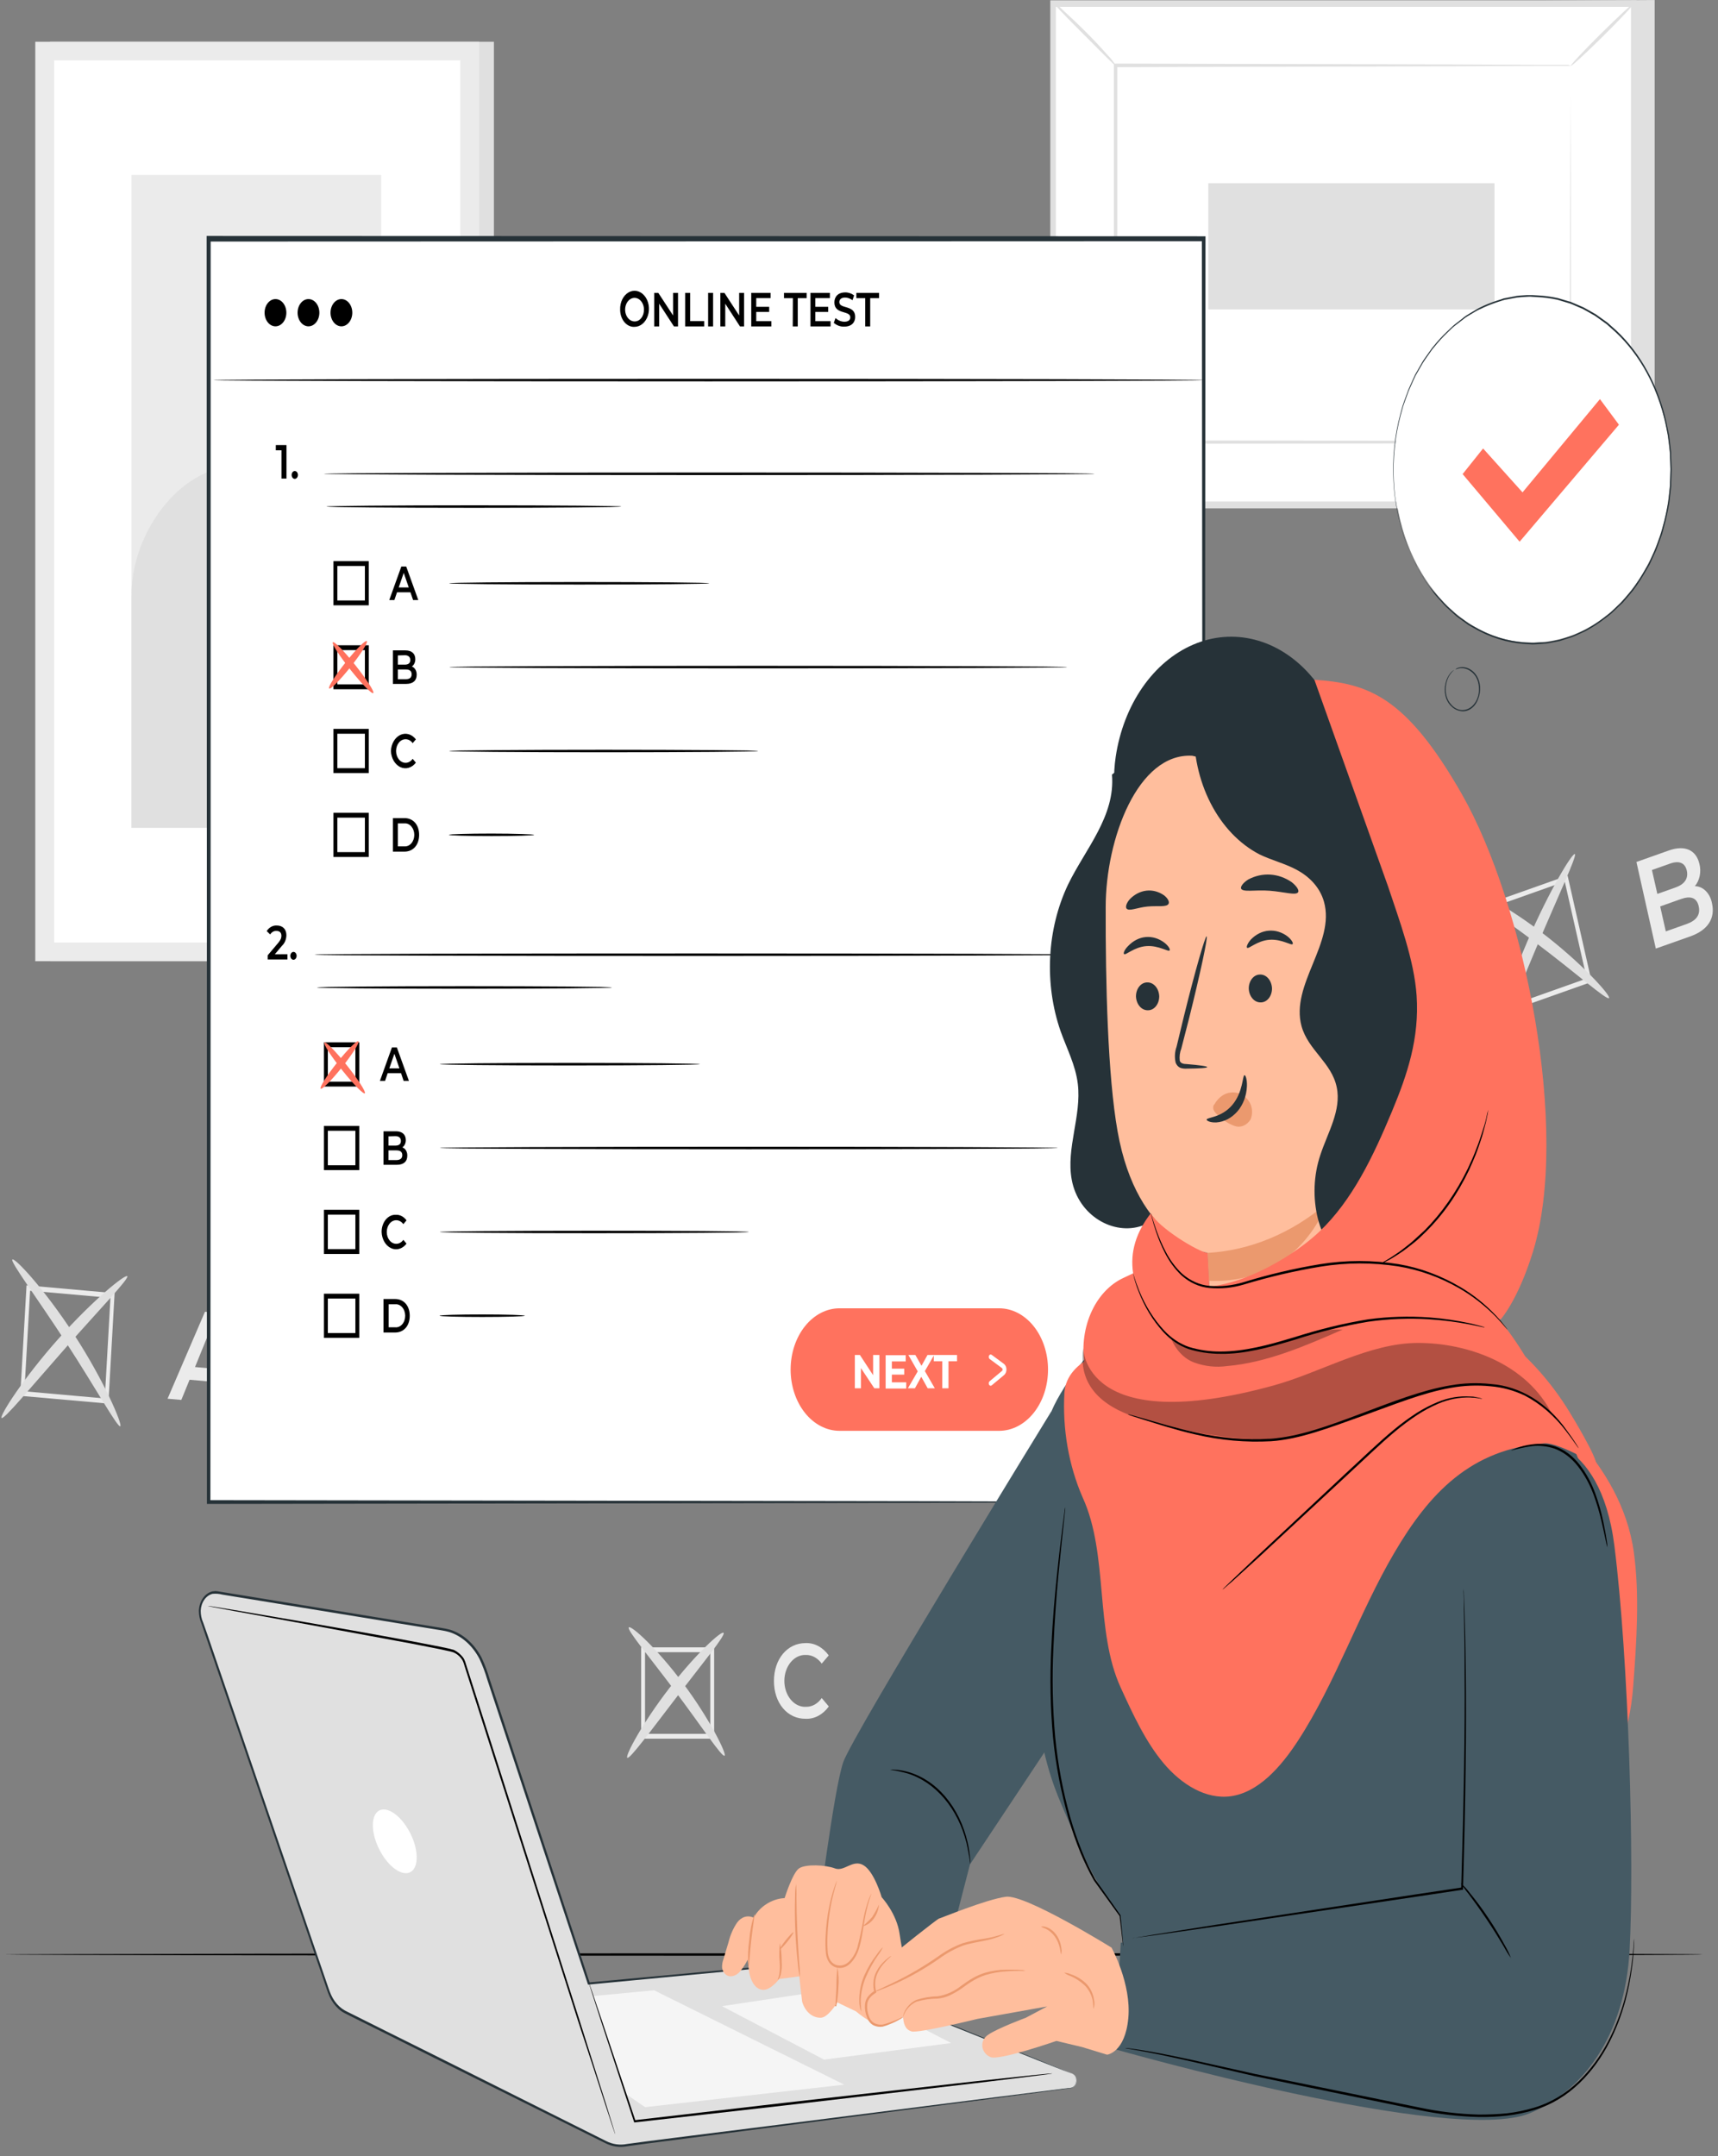 <svg width="110" height="138" viewBox="0 0 110 138" fill="none" xmlns="http://www.w3.org/2000/svg">
<rect x="0" y="0" width="110" height="138" fill="#808080" stroke="none"/>
<path d="M31.624 2.672H3.205V61.517H31.624V2.672Z" fill="#E0E0E0"/>
<path d="M30.678 2.672H2.259V61.517H30.678V2.672Z" fill="#EBEBEB"/>
<path d="M29.466 3.863H3.468V60.322H29.466V3.863Z" fill="white"/>
<path d="M24.407 11.199H8.42V52.985H24.407V11.199Z" fill="#EBEBEB"/>
<path d="M8.42 38.192C8.383 34.287 11.189 30.476 14.278 29.93C15.752 29.672 17.317 30.039 18.694 29.331C21.15 28.071 21.934 23.987 24.4 22.773L24.514 52.977H8.42V38.192Z" fill="#E0E0E0"/>
<path d="M105.944 0V32.382H68.765L67.425 0.227L105.944 0Z" fill="#E0E0E0"/>
<path d="M67.425 0.225V32.312H104.604V0.225H67.425Z" fill="white"/>
<path d="M104.78 32.535H67.248V0.02H104.78V32.535ZM67.603 32.094H104.428V0.439H67.603V32.094Z" fill="#E0E0E0"/>
<path d="M100.576 4.215H71.45V28.329H100.576V4.215Z" fill="white"/>
<path d="M100.578 4.216H100.434H100.02H98.422L92.418 4.244L71.452 4.297L71.536 4.191C71.536 11.559 71.536 19.709 71.536 28.302L71.444 28.188L100.571 28.209L100.499 28.302C100.514 20.963 100.526 14.957 100.536 10.755C100.536 8.664 100.551 7.031 100.556 5.904C100.556 5.352 100.556 4.927 100.556 4.629C100.556 4.34 100.556 4.188 100.556 4.188C100.556 4.188 100.556 4.328 100.556 4.61C100.556 4.893 100.556 5.321 100.556 5.852C100.556 6.969 100.556 8.598 100.573 10.684C100.573 14.886 100.595 20.925 100.613 28.287V28.377H100.538L71.412 28.402H71.32V28.287C71.32 19.706 71.32 11.544 71.32 4.176V4.07H71.402L92.426 4.123L98.407 4.151H99.99H100.394C100.457 4.167 100.518 4.189 100.578 4.216Z" fill="#E0E0E0"/>
<path d="M67.426 0.137C67.656 0.275 67.871 0.449 68.066 0.655C68.446 0.999 68.964 1.487 69.525 2.045C70.085 2.604 70.574 3.135 70.921 3.532C71.121 3.73 71.3 3.959 71.453 4.215C71.42 4.264 70.525 3.34 69.408 2.225C68.292 1.111 67.394 0.189 67.426 0.137Z" fill="#E0E0E0"/>
<path d="M104.603 0.225C104.635 0.274 103.759 1.209 102.648 2.31C101.536 3.412 100.609 4.262 100.576 4.213C100.544 4.163 101.42 3.229 102.534 2.127C103.648 1.025 104.571 0.175 104.603 0.225Z" fill="#E0E0E0"/>
<path d="M104.572 32.319L100.426 28.113L104.572 32.319Z" fill="white"/>
<path d="M100.427 28.115C100.459 28.069 101.419 28.968 102.558 30.129C103.697 31.29 104.605 32.271 104.573 32.32C104.54 32.37 103.58 31.467 102.444 30.306C101.308 29.145 100.397 28.165 100.427 28.115Z" fill="#E0E0E0"/>
<path d="M67.426 32.315C67.396 32.265 68.262 31.343 69.363 30.254C70.465 29.165 71.38 28.323 71.413 28.373C71.445 28.423 70.577 29.345 69.478 30.434C68.379 31.523 67.458 32.364 67.426 32.315Z" fill="#E0E0E0"/>
<path d="M77.364 11.726V19.801H95.691V11.726L77.364 11.726Z" fill="#E0E0E0"/>
<path d="M49.554 107.582C49.554 106.176 50.415 105.158 51.573 105.158C51.852 105.145 52.13 105.209 52.387 105.345C52.645 105.482 52.875 105.687 53.062 105.946L52.613 106.471C52.486 106.294 52.331 106.153 52.157 106.057C51.983 105.962 51.795 105.914 51.605 105.918C51.426 105.909 51.248 105.944 51.08 106.023C50.913 106.102 50.759 106.223 50.63 106.378C50.501 106.533 50.398 106.719 50.327 106.925C50.257 107.131 50.221 107.353 50.221 107.577C50.221 107.801 50.257 108.023 50.327 108.229C50.398 108.435 50.501 108.621 50.63 108.776C50.759 108.931 50.913 109.052 51.08 109.131C51.248 109.21 51.426 109.246 51.605 109.236C51.796 109.24 51.985 109.192 52.159 109.095C52.333 108.998 52.488 108.854 52.613 108.674L53.067 109.214C52.88 109.473 52.649 109.678 52.392 109.814C52.135 109.951 51.857 110.015 51.578 110.002C50.407 110.009 49.554 108.991 49.554 107.582Z" fill="#EBEBEB"/>
<path d="M45.726 111.277H41.052V105.43H45.726V111.277ZM41.3 110.966H45.478V105.74H41.3V110.966Z" fill="#EBEBEB"/>
<path d="M40.161 112.494C40.022 112.363 41.138 110.265 42.857 108.04C44.577 105.815 46.209 104.338 46.331 104.505C46.452 104.673 45.023 106.404 43.334 108.602C41.644 110.799 40.304 112.636 40.161 112.494Z" fill="#E0E0E0"/>
<path d="M46.395 112.364C46.244 112.501 44.969 110.561 43.284 108.311C41.6 106.061 40.141 104.335 40.258 104.155C40.374 103.975 42.041 105.459 43.756 107.759C45.47 110.058 46.537 112.252 46.395 112.364Z" fill="#E0E0E0"/>
<path d="M14.433 88.509L12.138 88.304L11.61 89.595L10.729 89.518L13.123 83.953L13.962 84.028L15.698 89.958L14.805 89.881L14.433 88.509ZM14.2 87.646L13.478 85.055L12.486 87.491L14.2 87.646Z" fill="#EBEBEB"/>
<path d="M6.938 89.831L1.297 89.332L1.699 82.262L7.338 82.764L6.938 89.831ZM1.562 89.043L6.708 89.502L7.072 83.062L1.927 82.606L1.562 89.043Z" fill="#EBEBEB"/>
<path d="M0.099 90.746C-0.03 90.606 1.495 88.201 3.741 85.681C5.986 83.161 8.055 81.507 8.154 81.68C8.254 81.854 6.385 83.785 4.185 86.28C1.984 88.775 0.235 90.901 0.099 90.746Z" fill="#E0E0E0"/>
<path d="M7.703 91.278C7.544 91.403 6.15 88.873 4.247 85.947C2.344 83.02 0.665 80.782 0.789 80.612C0.913 80.441 2.818 82.455 4.758 85.438C6.698 88.42 7.849 91.17 7.703 91.278Z" fill="#E0E0E0"/>
<path d="M109.615 57.81C109.831 58.76 109.367 59.526 108.221 59.93L106.018 60.709L104.777 55.166L106.854 54.43C107.916 54.055 108.613 54.43 108.811 55.293C108.875 55.541 108.881 55.805 108.829 56.057C108.777 56.308 108.67 56.536 108.519 56.715C108.773 56.716 109.02 56.825 109.219 57.024C109.418 57.223 109.558 57.5 109.615 57.81ZM105.77 55.681L106.117 57.211L107.281 56.798C107.851 56.597 108.117 56.227 108.003 55.721C107.888 55.216 107.506 55.067 106.936 55.268L105.77 55.681ZM108.764 57.999C108.638 57.447 108.246 57.32 107.625 57.54L106.298 58.012L106.658 59.61L107.988 59.138C108.608 58.918 108.888 58.555 108.764 57.999Z" fill="#EBEBEB"/>
<path d="M96.469 64.768L94.929 57.962L100.369 56.035L101.91 62.841L96.469 64.768ZM95.229 58.177L96.633 64.384L101.595 62.624L100.188 56.417L95.229 58.177Z" fill="#EBEBEB"/>
<path d="M95.727 66.612C95.566 66.532 96.347 63.624 97.774 60.297C99.201 56.97 100.699 54.537 100.838 54.661C100.977 54.785 99.746 57.389 98.357 60.678C96.968 63.968 95.896 66.699 95.727 66.612Z" fill="#E0E0E0"/>
<path d="M103.025 63.875C102.908 64.058 100.911 62.274 98.326 60.331C95.741 58.388 93.552 56.995 93.627 56.781C93.701 56.566 96.038 57.653 98.658 59.639C101.278 61.625 103.134 63.711 103.025 63.875Z" fill="#E0E0E0"/>
<path d="M109.022 125.089C109.022 125.132 84.672 125.169 54.645 125.169C24.618 125.169 0.26 125.116 0.26 125.089C0.26 125.061 24.605 125.008 54.645 125.008C84.684 125.008 109.022 125.026 109.022 125.089Z" fill="black"/>
<path d="M77.053 15.297H13.34V96.149H77.053V15.297Z" fill="white"/>
<path d="M77.052 96.15C77.052 96.15 77.052 96.112 77.052 96.05C77.052 95.988 77.052 95.889 77.052 95.765C77.052 95.513 77.052 95.144 77.052 94.647C77.052 93.661 77.052 92.205 77.04 90.303C77.04 86.504 77.023 80.936 77.01 73.854C76.998 59.711 76.978 39.514 76.953 15.297L77.065 15.437L13.359 15.459L13.488 15.297C13.488 44.926 13.488 72.681 13.471 96.147L13.359 96.01L59.52 96.078L72.473 96.115L75.891 96.131H76.772H76.995H77.072H76.784H75.916L72.517 96.147L59.592 96.184L13.359 96.252H13.248V96.112C13.248 72.647 13.248 44.904 13.23 15.263V15.102H13.367L77.072 15.123H77.186V15.263C77.162 39.517 77.142 59.742 77.129 73.919C77.114 80.989 77.105 86.544 77.1 90.337C77.1 92.224 77.1 93.673 77.085 94.654C77.085 95.138 77.085 95.507 77.085 95.755V96.032C77.078 96.072 77.067 96.112 77.052 96.15Z" fill="#263238"/>
<path d="M18.342 28.484V30.629H18.022V28.82H17.66V28.484H18.342Z" fill="black"/>
<path d="M18.673 30.396C18.673 30.363 18.678 30.33 18.688 30.3C18.698 30.269 18.713 30.241 18.732 30.218C18.75 30.195 18.773 30.176 18.797 30.164C18.821 30.151 18.847 30.145 18.874 30.145C18.9 30.145 18.926 30.151 18.951 30.164C18.975 30.176 18.997 30.195 19.016 30.218C19.035 30.241 19.049 30.269 19.059 30.3C19.07 30.33 19.075 30.363 19.075 30.396C19.075 30.429 19.07 30.462 19.059 30.492C19.049 30.523 19.035 30.55 19.016 30.574C18.997 30.597 18.975 30.616 18.951 30.628C18.926 30.641 18.9 30.647 18.874 30.647C18.847 30.647 18.821 30.641 18.797 30.628C18.773 30.616 18.75 30.597 18.732 30.574C18.713 30.55 18.698 30.523 18.688 30.492C18.678 30.462 18.673 30.429 18.673 30.396Z" fill="black"/>
<path d="M39.706 19.817C39.698 19.586 39.745 19.358 39.841 19.162C39.937 18.965 40.078 18.809 40.246 18.713C40.413 18.618 40.6 18.587 40.782 18.625C40.964 18.664 41.132 18.77 41.265 18.929C41.398 19.088 41.491 19.293 41.53 19.518C41.569 19.744 41.553 19.979 41.485 20.193C41.416 20.407 41.298 20.59 41.146 20.72C40.993 20.849 40.813 20.918 40.629 20.918C40.51 20.926 40.391 20.903 40.279 20.851C40.167 20.799 40.064 20.719 39.978 20.616C39.892 20.513 39.823 20.389 39.776 20.251C39.729 20.114 39.706 19.966 39.706 19.817ZM41.232 19.817C41.232 19.668 41.197 19.522 41.13 19.398C41.064 19.274 40.97 19.177 40.86 19.12C40.749 19.063 40.628 19.048 40.511 19.077C40.394 19.106 40.287 19.178 40.203 19.283C40.118 19.389 40.061 19.523 40.038 19.669C40.014 19.816 40.026 19.967 40.072 20.105C40.118 20.243 40.195 20.361 40.294 20.444C40.393 20.527 40.51 20.571 40.629 20.571C40.709 20.573 40.788 20.556 40.862 20.519C40.936 20.482 41.003 20.426 41.059 20.355C41.115 20.285 41.159 20.201 41.189 20.108C41.218 20.015 41.232 19.916 41.229 19.817H41.232Z" fill="black"/>
<path d="M43.412 18.746V20.891H43.151L42.206 19.438V20.891H41.888V18.746H42.151L43.097 20.192V18.746H43.412Z" fill="black"/>
<path d="M43.872 18.746H44.189V20.552H45.087V20.891H43.872V18.746Z" fill="black"/>
<path d="M45.34 18.746H45.658V20.891H45.34V18.746Z" fill="black"/>
<path d="M47.642 18.746V20.891H47.379L46.437 19.438V20.891H46.122V18.746H46.385L47.327 20.192V18.746H47.642Z" fill="black"/>
<path d="M49.388 20.555V20.891H48.101V18.746H49.341V19.078H48.421V19.637H49.249V19.963H48.421V20.555H49.388Z" fill="black"/>
<path d="M50.766 19.081H50.198V18.746H51.647V19.081H51.078V20.891H50.758L50.766 19.081Z" fill="black"/>
<path d="M53.179 20.555V20.891H51.894V18.746H53.135V19.078H52.202V19.637H53.028V19.963H52.202V20.555H53.179Z" fill="black"/>
<path d="M53.386 20.664L53.498 20.354C53.661 20.506 53.86 20.588 54.063 20.59C54.331 20.59 54.443 20.469 54.443 20.31C54.443 19.848 53.423 20.152 53.423 19.354C53.423 19.007 53.644 18.715 54.116 18.715C54.316 18.71 54.514 18.776 54.686 18.904L54.584 19.215C54.442 19.107 54.28 19.048 54.113 19.044C53.848 19.044 53.741 19.174 53.741 19.336C53.741 19.792 54.756 19.494 54.756 20.282C54.756 20.627 54.532 20.903 54.063 20.903C53.823 20.917 53.586 20.833 53.386 20.664Z" fill="black"/>
<path d="M55.399 19.081H54.831V18.746H56.285V19.081H55.717V20.891H55.399V19.081Z" fill="black"/>
<path d="M26.279 37.906H25.421L25.252 38.402H24.924L25.696 36.258H26.009L26.782 38.402H26.45L26.279 37.906ZM26.172 37.595L25.85 36.664L25.53 37.595H26.172Z" fill="black"/>
<path d="M17.638 20.885C18.023 20.885 18.335 20.494 18.335 20.013C18.335 19.531 18.023 19.141 17.638 19.141C17.253 19.141 16.941 19.531 16.941 20.013C16.941 20.494 17.253 20.885 17.638 20.885Z" fill="black"/>
<path d="M19.751 20.885C20.136 20.885 20.448 20.494 20.448 20.013C20.448 19.531 20.136 19.141 19.751 19.141C19.366 19.141 19.054 19.531 19.054 20.013C19.054 20.494 19.366 20.885 19.751 20.885Z" fill="black"/>
<path d="M21.86 20.885C22.245 20.885 22.557 20.494 22.557 20.013C22.557 19.531 22.245 19.141 21.86 19.141C21.475 19.141 21.163 19.531 21.163 20.013C21.163 20.494 21.475 20.885 21.86 20.885Z" fill="black"/>
<path d="M77.053 24.327C77.053 24.37 62.862 24.407 45.359 24.407C27.856 24.407 13.662 24.37 13.662 24.327C13.662 24.283 27.851 24.246 45.359 24.246C62.867 24.246 77.053 24.283 77.053 24.327Z" fill="black"/>
<path d="M70.085 30.323C70.085 30.366 59.038 30.404 45.412 30.404C31.787 30.404 20.734 30.366 20.734 30.323C20.734 30.279 31.782 30.242 45.412 30.242C59.043 30.242 70.085 30.276 70.085 30.323Z" fill="black"/>
<path d="M39.777 32.42C39.777 32.464 35.56 32.501 30.35 32.501C25.14 32.501 20.907 32.464 20.907 32.42C20.907 32.377 25.125 32.34 30.35 32.34C35.575 32.34 39.777 32.374 39.777 32.42Z" fill="black"/>
<path d="M23.611 38.741H21.351V35.914H23.611V38.741ZM21.599 38.431H23.363V36.224H21.599V38.431Z" fill="black"/>
<path d="M26.679 43.189C26.679 43.555 26.449 43.77 26.007 43.77H25.156V41.625H25.957C26.369 41.625 26.59 41.842 26.59 42.184C26.593 42.28 26.573 42.376 26.534 42.459C26.495 42.543 26.438 42.611 26.369 42.655C26.462 42.688 26.542 42.758 26.599 42.855C26.655 42.952 26.683 43.069 26.679 43.189ZM25.474 41.948V42.537H25.925C26.143 42.537 26.27 42.441 26.27 42.246C26.27 42.05 26.143 41.935 25.925 41.935L25.474 41.948ZM26.357 43.158C26.357 42.944 26.228 42.848 25.987 42.848H25.474V43.468H25.987C26.228 43.468 26.357 43.363 26.357 43.158Z" fill="black"/>
<path d="M23.611 44.112H21.351V41.297H23.611V44.112ZM21.599 43.801H23.363V41.607H21.599V43.801Z" fill="black"/>
<path d="M25.03 48.065C25.039 47.838 25.101 47.62 25.208 47.436C25.316 47.253 25.463 47.113 25.633 47.034C25.803 46.955 25.988 46.94 26.165 46.99C26.342 47.041 26.503 47.156 26.628 47.32L26.422 47.562C26.365 47.481 26.294 47.417 26.215 47.374C26.135 47.331 26.05 47.309 25.963 47.311C25.803 47.311 25.65 47.39 25.537 47.532C25.424 47.673 25.36 47.865 25.36 48.065C25.36 48.265 25.424 48.457 25.537 48.598C25.65 48.739 25.803 48.819 25.963 48.819C26.05 48.821 26.136 48.798 26.215 48.755C26.294 48.711 26.365 48.646 26.422 48.564L26.628 48.81C26.503 48.974 26.342 49.088 26.165 49.139C25.988 49.19 25.803 49.175 25.633 49.096C25.463 49.016 25.316 48.876 25.208 48.693C25.101 48.51 25.039 48.291 25.03 48.065Z" fill="black"/>
<path d="M23.611 49.476H21.351V46.648H23.611V49.476ZM21.599 49.165H23.363V46.959H21.599V49.165Z" fill="black"/>
<path d="M25.156 52.359H25.9C26.456 52.359 26.836 52.788 26.836 53.43C26.836 54.072 26.456 54.504 25.9 54.504H25.156V52.359ZM25.9 54.166C25.98 54.172 26.061 54.158 26.137 54.124C26.212 54.09 26.282 54.037 26.34 53.968C26.399 53.9 26.446 53.816 26.478 53.724C26.51 53.632 26.526 53.532 26.526 53.432C26.526 53.331 26.51 53.231 26.478 53.139C26.446 53.047 26.399 52.964 26.34 52.895C26.282 52.826 26.212 52.773 26.137 52.739C26.061 52.705 25.98 52.691 25.9 52.698H25.474V54.166H25.9Z" fill="black"/>
<path d="M23.611 54.847H21.351V52.02H23.611V54.847ZM21.599 54.536H23.363V52.33H21.599V54.536Z" fill="black"/>
<path d="M45.412 37.331C45.412 37.374 41.69 37.411 37.086 37.411C32.481 37.411 28.757 37.374 28.757 37.331C28.757 37.287 32.478 37.25 37.086 37.25C41.693 37.25 45.412 37.284 45.412 37.331Z" fill="black"/>
<path d="M68.335 42.694C68.335 42.74 59.474 42.775 48.547 42.775C37.621 42.775 28.757 42.74 28.757 42.694C28.757 42.647 37.617 42.613 48.547 42.613C59.479 42.613 68.335 42.651 68.335 42.694Z" fill="black"/>
<path d="M34.203 53.428C34.203 53.472 32.985 53.509 31.474 53.509C29.963 53.509 28.745 53.472 28.745 53.428C28.745 53.385 29.963 53.348 31.474 53.348C32.985 53.348 34.203 53.397 34.203 53.428Z" fill="black"/>
<path d="M48.545 48.065C48.545 48.108 44.117 48.146 38.651 48.146C33.186 48.146 28.757 48.108 28.757 48.065C28.757 48.022 33.186 47.984 38.651 47.984C44.117 47.984 48.545 48.019 48.545 48.065Z" fill="black"/>
<path d="M18.404 61.072V61.407H17.139V61.14L17.822 60.334C17.988 60.135 18.017 60.008 18.017 59.89C18.017 59.691 17.908 59.579 17.697 59.579C17.622 59.575 17.546 59.592 17.476 59.631C17.407 59.67 17.346 59.729 17.298 59.803L17.075 59.589C17.153 59.47 17.253 59.376 17.366 59.314C17.479 59.252 17.602 59.224 17.725 59.232C18.097 59.232 18.337 59.468 18.337 59.852C18.335 59.985 18.308 60.115 18.259 60.232C18.21 60.349 18.14 60.451 18.055 60.529L17.596 61.075L18.404 61.072Z" fill="black"/>
<path d="M18.59 61.173C18.59 61.107 18.611 61.043 18.649 60.995C18.687 60.948 18.738 60.922 18.791 60.922C18.845 60.922 18.896 60.948 18.933 60.995C18.971 61.043 18.992 61.107 18.992 61.173C18.992 61.24 18.971 61.304 18.933 61.351C18.896 61.398 18.845 61.425 18.791 61.425C18.738 61.425 18.687 61.398 18.649 61.351C18.611 61.304 18.59 61.24 18.59 61.173Z" fill="black"/>
<path d="M25.678 68.683H24.822L24.654 69.18H24.324L25.095 67.035H25.41L26.184 69.18H25.845L25.678 68.683ZM25.574 68.373L25.252 67.442L24.929 68.373H25.574Z" fill="black"/>
<path d="M69.487 61.1C69.487 61.144 58.44 61.181 44.815 61.181C31.189 61.181 20.142 61.156 20.142 61.1C20.142 61.044 31.187 61.02 44.817 61.02C58.447 61.02 69.487 61.057 69.487 61.1Z" fill="black"/>
<path d="M39.18 63.198C39.18 63.241 34.962 63.279 29.737 63.279C24.512 63.279 20.295 63.241 20.295 63.198C20.295 63.154 24.512 63.117 29.737 63.117C34.962 63.117 39.18 63.151 39.18 63.198Z" fill="black"/>
<path d="M23.003 69.538H20.742V66.711H23.003V69.538ZM20.991 69.228H22.755V67.021H20.991V69.228Z" fill="black"/>
<path d="M26.078 73.966C26.078 74.333 25.848 74.547 25.409 74.547H24.555V72.402H25.349C25.761 72.402 25.982 72.62 25.982 72.961C25.984 73.058 25.964 73.153 25.925 73.236C25.886 73.32 25.829 73.388 25.761 73.433C25.855 73.463 25.938 73.532 25.995 73.629C26.053 73.726 26.083 73.845 26.078 73.966ZM24.875 72.725V73.318H25.324C25.545 73.318 25.669 73.219 25.669 73.023C25.669 72.828 25.545 72.713 25.324 72.713L24.875 72.725ZM25.758 73.936C25.758 73.721 25.629 73.625 25.389 73.625H24.875V74.246H25.389C25.629 74.237 25.758 74.14 25.758 73.926V73.936Z" fill="black"/>
<path d="M23.003 74.886H20.742V72.059H23.003V74.886ZM20.991 74.576H22.755V72.369H20.991V74.576Z" fill="black"/>
<path d="M24.434 78.849C24.433 78.7 24.456 78.552 24.502 78.415C24.548 78.278 24.616 78.153 24.702 78.05C24.788 77.947 24.89 77.867 25.002 77.815C25.114 77.763 25.233 77.74 25.352 77.748C25.479 77.741 25.605 77.77 25.722 77.831C25.839 77.893 25.944 77.986 26.029 78.104L25.825 78.347C25.767 78.266 25.697 78.203 25.617 78.159C25.538 78.116 25.453 78.094 25.366 78.095C25.207 78.095 25.053 78.175 24.94 78.316C24.827 78.457 24.764 78.649 24.764 78.849C24.764 79.049 24.827 79.241 24.94 79.382C25.053 79.524 25.207 79.603 25.366 79.603C25.453 79.605 25.539 79.583 25.618 79.539C25.697 79.495 25.768 79.43 25.825 79.349L26.029 79.594C25.904 79.759 25.743 79.874 25.566 79.925C25.389 79.976 25.204 79.961 25.035 79.881C24.864 79.802 24.717 79.662 24.61 79.478C24.503 79.295 24.442 79.076 24.434 78.849Z" fill="black"/>
<path d="M23.003 80.253H20.742V77.426H23.003V80.253ZM20.991 79.943H22.755V77.736H20.991V79.943Z" fill="black"/>
<path d="M24.555 83.137H25.299C25.855 83.137 26.235 83.565 26.235 84.21C26.235 84.856 25.855 85.281 25.299 85.281H24.555V83.137ZM25.299 84.946C25.381 84.956 25.464 84.943 25.541 84.911C25.619 84.878 25.691 84.825 25.752 84.756C25.812 84.687 25.861 84.603 25.894 84.509C25.927 84.415 25.944 84.313 25.944 84.21C25.944 84.108 25.927 84.006 25.894 83.912C25.861 83.818 25.812 83.734 25.752 83.665C25.691 83.596 25.619 83.543 25.541 83.51C25.464 83.478 25.381 83.466 25.299 83.475H24.885V84.946H25.299Z" fill="black"/>
<path d="M23.003 85.624H20.742V82.797H23.003V85.624ZM20.991 85.314H22.755V83.107H20.991V85.314Z" fill="black"/>
<path d="M44.813 68.108C44.813 68.151 41.092 68.189 36.485 68.189C31.878 68.189 28.156 68.151 28.156 68.108C28.156 68.065 31.878 68.027 36.485 68.027C41.092 68.027 44.813 68.065 44.813 68.108Z" fill="black"/>
<path d="M67.735 73.471C67.735 73.518 58.875 73.552 47.947 73.552C37.018 73.552 28.156 73.518 28.156 73.471C28.156 73.425 37.016 73.391 47.947 73.391C58.878 73.391 67.735 73.428 67.735 73.471Z" fill="black"/>
<path d="M33.603 84.206C33.603 84.252 32.382 84.286 30.874 84.286C29.365 84.286 28.145 84.252 28.145 84.206C28.145 84.159 29.365 84.125 30.874 84.125C32.382 84.125 33.603 84.162 33.603 84.206Z" fill="black"/>
<path d="M47.947 78.846C47.947 78.89 43.516 78.927 38.053 78.927C32.59 78.927 28.156 78.89 28.156 78.846C28.156 78.803 32.587 78.766 38.053 78.766C43.518 78.766 47.947 78.794 47.947 78.846Z" fill="black"/>
<path d="M63.969 91.573H53.755C53.344 91.573 52.936 91.472 52.556 91.274C52.175 91.077 51.83 90.788 51.539 90.424C51.248 90.059 51.017 89.627 50.86 89.151C50.702 88.675 50.621 88.165 50.622 87.65C50.622 86.611 50.952 85.614 51.54 84.879C52.127 84.143 52.924 83.731 53.755 83.731H63.969C64.8 83.731 65.597 84.143 66.185 84.879C66.773 85.614 67.103 86.611 67.103 87.65C67.103 88.165 67.022 88.675 66.865 89.151C66.708 89.627 66.477 90.059 66.186 90.424C65.895 90.788 65.549 91.077 65.169 91.274C64.789 91.472 64.381 91.573 63.969 91.573Z" fill="#FF725E"/>
<path d="M56.306 86.719V88.851H55.981L55.123 87.557V88.851H54.733V86.719H55.058L55.904 88.013V86.719H56.306Z" fill="white"/>
<path d="M58.024 88.469V88.867H56.705V86.734H57.992V87.132H57.104V87.594H57.895V87.976H57.104V88.469H58.024Z" fill="white"/>
<path d="M59.398 88.851L58.986 88.112L58.581 88.851H58.13L58.76 87.768L58.162 86.719H58.609L59.001 87.411L59.385 86.719H59.812L59.217 87.749L59.854 88.851H59.398Z" fill="white"/>
<path d="M60.333 87.122H59.787V86.719H61.276V87.122H60.73V88.851H60.333V87.122Z" fill="white"/>
<path d="M63.43 88.688C63.41 88.688 63.389 88.681 63.371 88.668C63.353 88.656 63.337 88.638 63.326 88.617C63.308 88.582 63.302 88.541 63.308 88.501C63.315 88.46 63.334 88.425 63.361 88.402L64.152 87.741C64.165 87.731 64.175 87.718 64.182 87.701C64.189 87.685 64.192 87.667 64.192 87.648C64.192 87.629 64.188 87.611 64.181 87.595C64.173 87.578 64.162 87.565 64.15 87.555L63.366 86.975C63.338 86.953 63.318 86.919 63.31 86.88C63.303 86.84 63.307 86.799 63.324 86.763C63.341 86.728 63.368 86.703 63.399 86.693C63.431 86.682 63.464 86.688 63.492 86.708L64.276 87.285C64.325 87.322 64.366 87.374 64.395 87.435C64.424 87.497 64.439 87.567 64.441 87.638C64.442 87.71 64.429 87.781 64.403 87.844C64.377 87.908 64.338 87.962 64.291 88.002L63.5 88.66C63.479 88.678 63.455 88.687 63.43 88.688Z" fill="white"/>
<path d="M21.072 44.059C20.997 43.966 21.476 43.212 22.144 42.374C22.811 41.536 23.414 40.94 23.491 41.033C23.568 41.126 23.086 41.883 22.419 42.718C21.752 43.553 21.149 44.155 21.072 44.059Z" fill="#FF725E"/>
<path d="M23.903 44.353C23.828 44.45 23.186 43.798 22.469 42.901C21.752 42.004 21.228 41.203 21.308 41.107C21.387 41.011 22.027 41.663 22.742 42.559C23.456 43.456 23.98 44.26 23.903 44.353Z" fill="#FF725E"/>
<path d="M20.53 69.672C20.454 69.576 20.935 68.822 21.602 67.987C22.27 67.152 22.872 66.553 22.95 66.646C23.026 66.739 22.545 67.493 21.875 68.332C21.205 69.169 20.605 69.765 20.53 69.672Z" fill="#FF725E"/>
<path d="M23.365 69.97C23.288 70.063 22.648 69.415 21.931 68.518C21.214 67.621 20.691 66.817 20.77 66.724C20.849 66.631 21.487 67.279 22.204 68.176C22.921 69.073 23.434 69.874 23.365 69.97Z" fill="#FF725E"/>
<path d="M68.646 132.708L51.227 125.712C51.181 125.694 51.132 125.687 51.083 125.691L37.686 126.932C35.332 119.794 32.382 110.871 31.04 106.796C30.816 106.128 30.456 105.546 29.995 105.107C29.534 104.669 28.989 104.39 28.415 104.298L13.906 101.927C13.734 101.901 13.559 101.932 13.399 102.017C13.239 102.102 13.1 102.238 12.995 102.411C12.89 102.585 12.824 102.789 12.802 103.005C12.78 103.221 12.805 103.44 12.872 103.64L21.042 127.472C21.15 127.788 21.309 128.073 21.51 128.308C21.711 128.543 21.948 128.723 22.208 128.838L38.803 137.121C39.182 137.31 39.593 137.378 39.998 137.319L41.06 137.174C44.737 136.692 62.893 134.38 68.572 133.636C68.662 133.63 68.747 133.584 68.812 133.506C68.877 133.428 68.918 133.324 68.927 133.212C68.936 133.099 68.913 132.987 68.861 132.894C68.81 132.802 68.733 132.736 68.646 132.708Z" fill="#E0E0E0"/>
<path d="M68.647 132.708C68.705 132.731 68.758 132.772 68.801 132.826C68.844 132.88 68.877 132.946 68.895 133.018C68.918 133.11 68.918 133.208 68.897 133.3C68.875 133.392 68.832 133.475 68.774 133.537C68.695 133.612 68.6 133.654 68.501 133.655L68.173 133.698L64.097 134.238L49.102 136.19L44.141 136.836L41.498 137.177L40.141 137.36C39.671 137.452 39.19 137.382 38.749 137.158L27.65 131.628L24.685 130.148L23.174 129.397L22.412 129.018C22.286 128.95 22.164 128.894 22.028 128.822C21.898 128.751 21.775 128.661 21.661 128.556C21.431 128.343 21.238 128.073 21.095 127.764C20.956 127.454 20.867 127.128 20.753 126.808L20.09 124.881C19.645 123.59 19.198 122.285 18.748 120.967C16.944 115.691 15.074 110.254 13.161 104.674L12.898 103.907C12.787 103.652 12.73 103.366 12.732 103.076C12.746 102.78 12.839 102.498 12.996 102.276C13.153 102.054 13.365 101.904 13.598 101.85C13.655 101.834 13.714 101.85 13.774 101.828L13.945 101.844L14.272 101.899L14.925 102.005L16.225 102.216L21.355 103.057L26.367 103.876L27.608 104.078C28.017 104.156 28.426 104.19 28.848 104.311C29.663 104.574 30.37 105.206 30.833 106.086C31.039 106.524 31.213 106.986 31.351 107.464C31.503 107.928 31.655 108.389 31.808 108.848L32.708 111.582L34.465 116.908C35.611 120.39 36.715 123.736 37.764 126.92L37.71 126.877L50.765 125.669L51.127 125.635C51.192 125.634 51.257 125.649 51.318 125.679L51.489 125.75L52.144 126.023L53.464 126.554L55.952 127.575L60.343 129.347L66.484 131.83L68.096 132.491C68.461 132.64 68.647 132.72 68.647 132.72C68.647 132.72 68.459 132.652 68.091 132.509L66.474 131.87L60.331 129.406L55.937 127.649L53.432 126.644L52.112 126.116L51.434 125.846C51.328 125.792 51.216 125.755 51.102 125.738L50.74 125.772L37.688 127.013H37.65L37.633 126.967C36.581 123.785 35.477 120.449 34.326 116.961L32.567 111.635C32.269 110.733 31.968 109.822 31.664 108.901C31.512 108.442 31.359 107.97 31.207 107.517C31.071 107.048 30.901 106.596 30.699 106.167C30.256 105.322 29.577 104.714 28.796 104.46C28.409 104.342 27.992 104.305 27.585 104.23L26.345 104.029L21.331 103.212L16.2 102.374L14.898 102.163L14.245 102.055C14.036 102.002 13.822 101.985 13.61 102.005C13.406 102.053 13.22 102.186 13.083 102.381C12.945 102.576 12.864 102.822 12.851 103.082C12.849 103.348 12.903 103.61 13.007 103.842L13.278 104.609L18.862 120.905C19.314 122.221 19.76 123.526 20.202 124.819C20.425 125.464 20.643 126.107 20.864 126.746C20.976 127.057 21.073 127.398 21.202 127.677C21.335 127.968 21.516 128.221 21.733 128.419C21.84 128.518 21.956 128.602 22.078 128.67C22.197 128.736 22.326 128.794 22.455 128.86L23.216 129.241L24.725 129.996L27.702 131.476L38.797 137.022C39.22 137.239 39.684 137.307 40.136 137.217L41.496 137.034L44.138 136.699L49.1 136.078L64.1 134.176L68.178 133.664L68.506 133.627C68.6 133.626 68.693 133.588 68.769 133.518C68.825 133.459 68.867 133.382 68.888 133.294C68.91 133.206 68.911 133.113 68.89 133.025C68.867 132.915 68.81 132.822 68.731 132.764C68.677 132.724 68.647 132.711 68.647 132.708Z" fill="#263238"/>
<path d="M46.228 128.395L52.76 131.815L60.9 130.754L54.055 127.219L46.228 128.395Z" fill="#F5F5F5"/>
<path d="M41.305 134.858L54.057 133.418L41.881 127.379L37.966 127.748L40.035 133.992L41.305 134.858Z" fill="#F5F5F5"/>
<path d="M67.386 132.698L67.299 132.717L67.038 132.757L66.046 132.884L62.359 133.334L50.203 134.752L40.646 135.833H40.606L40.592 135.786L38.475 129.328L37.895 127.521C37.83 127.314 37.781 127.156 37.746 127.046C37.728 126.992 37.712 126.936 37.699 126.879C37.699 126.879 37.721 126.932 37.761 127.037L37.925 127.506L38.532 129.297C39.053 130.848 39.798 133.067 40.691 135.736L40.636 135.693L50.19 134.585L62.359 133.213L66.038 132.822L67.031 132.723L67.291 132.701L67.386 132.698Z" fill="black"/>
<path d="M13.293 102.789H13.402L13.725 102.836L14.965 103.037L19.515 103.813C21.436 104.148 23.733 104.552 26.261 105.02L28.206 105.396L28.702 105.502C28.784 105.517 28.871 105.542 28.95 105.567C28.993 105.567 29.037 105.588 29.079 105.604C29.289 105.709 29.479 105.866 29.638 106.066C29.702 106.152 29.753 106.252 29.789 106.361L29.886 106.672C30.404 108.292 30.94 109.971 31.491 111.687C33.684 118.561 35.666 124.787 37.105 129.299C37.817 131.549 38.393 133.374 38.795 134.64C38.988 135.261 39.14 135.758 39.246 136.099C39.296 136.26 39.333 136.385 39.361 136.478C39.374 136.52 39.386 136.564 39.395 136.608C39.378 136.568 39.362 136.526 39.348 136.484L39.221 136.108L38.748 134.665C38.338 133.399 37.755 131.583 37.011 129.34L31.384 111.746C30.834 110.03 30.298 108.351 29.779 106.731L29.682 106.42C29.652 106.329 29.61 106.244 29.556 106.172C29.445 106.021 29.311 105.9 29.161 105.815C29.124 105.793 29.086 105.773 29.047 105.756L28.928 105.719C28.849 105.697 28.769 105.675 28.68 105.66L28.184 105.551L26.239 105.169L19.5 103.928L14.955 103.099L13.715 102.87L13.395 102.805L13.293 102.789Z" fill="black"/>
<path d="M26.12 117.057C26.74 118.096 26.864 119.291 26.401 119.726C25.937 120.16 25.053 119.673 24.433 118.633C23.813 117.594 23.689 116.402 24.153 115.964C24.617 115.527 25.5 116.02 26.12 117.057Z" fill="white"/>
<path d="M104.61 99.334C103.779 93.437 98.567 89.883 96.845 87.922L99.433 92.251C100.757 99.084 101.259 106.126 100.921 113.144C100.886 113.911 100.953 114.944 101.39 115.053C101.548 115.069 101.704 115.008 101.827 114.882C103.355 113.656 104.347 110.847 104.568 107.955C104.789 105.063 104.987 102.061 104.61 99.334Z" fill="#FF725E"/>
<path d="M100.795 92.728C100.547 92.135 100.649 90.245 99.307 92.219L99.22 91.48L90.926 83.504L72.441 84.705C70.667 84.845 68.002 88.687 67.337 90.291C66.792 96.259 66.682 101.557 66.682 101.557C66.682 101.557 66.047 108.192 66.682 111.33C67.317 114.468 68.069 115.6 69.052 118.04C69.771 119.706 70.667 121.243 71.716 122.608L72.58 130.988L91.891 133.16L100.731 132.539C100.731 132.539 99.939 116.013 99.939 115.721C99.939 115.585 101.043 112.394 102.229 109.009C104.244 103.214 103.108 98.32 100.795 92.728Z" fill="#455A64"/>
<path d="M52.299 122.786C52.396 122.786 53.361 114.627 53.993 112.774C54.589 111.027 67.338 90.289 67.338 90.289L70.34 102.393L69.053 108.867L62.106 119.322L60.144 126.901L52.299 122.786Z" fill="#455A64"/>
<path d="M103.366 98.929C102.451 91.67 97.931 91.986 97.931 91.986L93.438 101.766V121.988L71.762 124.334L71.36 131.143C71.36 131.143 92.956 137.319 97.946 135.249C101.248 133.881 104.036 130.426 104.341 124.781C104.647 119.136 104.284 106.191 103.366 98.929Z" fill="#455A64"/>
<path d="M62.128 119.31C62.065 118.848 61.982 118.39 61.88 117.938C61.608 116.854 61.117 115.876 60.455 115.098C59.792 114.32 58.981 113.769 58.099 113.497C57.732 113.394 57.361 113.315 56.987 113.261C57.09 113.246 57.193 113.246 57.295 113.261C57.573 113.276 57.85 113.321 58.121 113.398C59.026 113.649 59.861 114.201 60.535 114.997C61.21 115.792 61.7 116.801 61.954 117.917C62.032 118.251 62.085 118.594 62.113 118.941C62.13 119.063 62.135 119.187 62.128 119.31Z" fill="black"/>
<path d="M72.502 124.056C72.533 124.046 72.565 124.039 72.597 124.034L72.872 123.985L73.934 123.808L77.846 123.187L90.747 121.226L93.615 120.797L93.558 120.875C93.724 115.376 93.806 110.528 93.776 107.055C93.776 105.32 93.747 103.927 93.729 102.968C93.729 102.496 93.712 102.127 93.707 101.869V101.584C93.707 101.519 93.707 101.487 93.707 101.484C93.71 101.517 93.71 101.551 93.707 101.584C93.707 101.655 93.707 101.748 93.722 101.866C93.722 102.127 93.747 102.487 93.764 102.968C93.796 103.924 93.831 105.317 93.851 107.055C93.896 110.528 93.836 115.382 93.675 120.878V120.946H93.62L90.752 121.378L77.839 123.293L73.924 123.854L72.857 123.997L72.579 124.031L72.502 124.056Z" fill="black"/>
<path d="M104.634 124.055C104.637 124.096 104.637 124.138 104.634 124.179C104.634 124.266 104.634 124.387 104.619 124.539C104.597 125.002 104.554 125.463 104.493 125.92C104.395 126.645 104.253 127.36 104.068 128.058C103.815 128.98 103.475 129.862 103.056 130.684C102.546 131.685 101.903 132.569 101.153 133.297C100.292 134.133 99.297 134.727 98.236 135.038C97.664 135.21 97.084 135.331 96.499 135.401C95.89 135.469 95.279 135.498 94.668 135.488C93.387 135.456 92.109 135.306 90.845 135.041L83.524 133.536L80.331 132.872L77.55 132.229C75.855 131.832 74.481 131.531 73.528 131.351L72.429 131.149L72.144 131.1C72.111 131.096 72.078 131.088 72.047 131.075H72.144L72.431 131.112C72.68 131.146 73.057 131.199 73.535 131.283C74.491 131.444 75.868 131.73 77.567 132.111L80.343 132.732L83.539 133.381L90.86 134.877C92.12 135.145 93.393 135.297 94.671 135.333C95.291 135.333 95.896 135.311 96.489 135.252C97.067 135.185 97.641 135.067 98.206 134.898C99.254 134.595 100.237 134.013 101.089 133.191C101.831 132.477 102.47 131.609 102.979 130.625C103.399 129.813 103.741 128.942 103.999 128.03C104.188 127.339 104.337 126.632 104.443 125.914C104.525 125.321 104.574 124.855 104.592 124.539L104.622 124.179C104.623 124.137 104.628 124.096 104.634 124.055Z" fill="black"/>
<path d="M71.916 124.554C71.906 124.512 71.9 124.47 71.897 124.427C71.884 124.33 71.867 124.203 71.85 124.048C71.81 123.7 71.753 123.216 71.683 122.602V122.623L70.041 120.349C69.721 119.778 69.431 119.18 69.175 118.561C68.888 117.856 68.635 117.131 68.416 116.389C67.932 114.711 67.599 112.972 67.424 111.203C67.25 109.287 67.215 107.356 67.317 105.433C67.394 103.664 67.54 102.075 67.679 100.747C67.818 99.419 67.95 98.348 68.044 97.606L68.155 96.756C68.168 96.666 68.178 96.594 68.188 96.535C68.19 96.51 68.195 96.485 68.203 96.461C68.205 96.486 68.205 96.511 68.203 96.535C68.203 96.597 68.203 96.669 68.183 96.759C68.16 96.97 68.133 97.255 68.096 97.615C68.016 98.357 67.9 99.431 67.771 100.762C67.642 102.094 67.525 103.677 67.448 105.446C67.354 107.359 67.392 109.279 67.562 111.184C67.735 112.943 68.061 114.672 68.535 116.342C68.749 117.076 68.998 117.795 69.279 118.493C69.53 119.109 69.813 119.704 70.125 120.274L71.745 122.577L71.879 124.026C71.892 124.185 71.902 124.312 71.912 124.408C71.92 124.456 71.922 124.505 71.916 124.554Z" fill="black"/>
<path d="M96.74 125.311C96.576 125.084 96.426 124.842 96.291 124.587C96.02 124.131 95.641 123.511 95.197 122.849C94.752 122.188 94.333 121.608 94.023 121.198C93.845 120.986 93.679 120.758 93.527 120.516C93.729 120.691 93.915 120.893 94.083 121.118C94.509 121.633 94.912 122.177 95.291 122.747C95.672 123.314 96.029 123.905 96.36 124.519C96.508 124.766 96.635 125.031 96.74 125.311Z" fill="black"/>
<path d="M57.601 123.78C57.417 122.455 56.452 121.422 56.452 121.422C56.452 121.422 55.99 119.808 55.301 119.383C54.611 118.958 54.06 119.808 53.46 119.578C52.859 119.349 51.572 119.29 51.158 119.578C50.743 119.867 50.237 121.478 50.237 121.478C49.819 121.499 49.411 121.636 49.041 121.881C48.728 122.083 48.457 122.375 48.25 122.731C48.07 122.644 47.873 122.626 47.685 122.682C47.498 122.737 47.328 122.863 47.198 123.042C46.946 123.41 46.758 123.839 46.645 124.302L46.317 125.4C46.254 125.568 46.225 125.752 46.233 125.937C46.258 126.089 46.324 126.226 46.419 126.325C46.515 126.425 46.635 126.48 46.759 126.484C46.885 126.484 47.01 126.452 47.125 126.388C47.241 126.324 47.344 126.231 47.429 126.114C47.598 125.906 47.747 125.673 47.873 125.422L47.955 126.142C47.955 126.142 48.091 127.281 48.828 127.349C49.337 127.399 49.887 126.66 49.887 126.66L51.175 126.487L51.358 128.097C51.443 128.408 51.605 128.676 51.821 128.863C52.037 129.049 52.295 129.144 52.557 129.134C53.018 129.134 53.614 128.156 53.614 128.156L54.812 128.73C54.812 128.73 56.191 129.941 56.836 129.537C57.017 129.423 57.161 129.236 57.245 129.005C57.328 128.775 57.347 128.516 57.298 128.271C57.573 127.881 57.791 127.432 57.941 126.946C58.114 126.257 57.794 125.106 57.601 123.78Z" fill="#FFBE9D"/>
<path d="M47.927 125.867C47.874 125.298 47.89 124.721 47.974 124.157C48.017 123.587 48.129 123.028 48.306 122.5C48.341 122.5 48.205 123.254 48.101 124.182C47.996 125.11 47.974 125.867 47.927 125.867Z" fill="#EB996E"/>
<path d="M49.939 124.352C50.018 124.743 50.054 125.146 50.049 125.55C50.075 125.841 50.051 126.136 49.979 126.415C49.907 126.633 49.805 126.726 49.798 126.701C49.791 126.676 49.85 126.58 49.892 126.391C49.935 126.12 49.944 125.842 49.92 125.568C49.882 125.163 49.888 124.754 49.939 124.352Z" fill="#EB996E"/>
<path d="M50.797 123.667C50.821 123.698 50.653 123.977 50.417 124.263C50.181 124.548 49.973 124.778 49.946 124.747C49.918 124.716 50.089 124.437 50.325 124.151C50.561 123.866 50.772 123.636 50.797 123.667Z" fill="#EB996E"/>
<path d="M50.968 120.57C50.996 120.861 51.006 121.153 50.998 121.446C50.998 121.989 51.015 122.733 51.05 123.556C51.085 124.378 51.137 125.123 51.174 125.663C51.209 125.953 51.224 126.246 51.219 126.538C51.15 126.257 51.105 125.968 51.085 125.676C51.023 125.139 50.958 124.394 50.921 123.565C50.884 122.737 50.889 121.989 50.906 121.446C50.902 121.152 50.923 120.859 50.968 120.57Z" fill="#EB996E"/>
<path d="M55.795 121.189C55.795 121.189 55.741 121.344 55.654 121.623C55.533 122.019 55.437 122.426 55.366 122.84C55.322 123.107 55.274 123.395 55.222 123.703C55.173 124.039 55.1 124.369 55.004 124.69C54.897 125.051 54.717 125.372 54.48 125.621C54.352 125.76 54.198 125.86 54.032 125.911C53.867 125.963 53.694 125.964 53.528 125.915C53.355 125.867 53.199 125.752 53.081 125.586C52.972 125.422 52.903 125.224 52.88 125.012C52.845 124.635 52.839 124.255 52.863 123.876C52.891 123.241 52.969 122.612 53.096 121.996C53.181 121.581 53.291 121.174 53.424 120.779C53.471 120.639 53.508 120.534 53.538 120.469C53.55 120.431 53.567 120.395 53.587 120.363C53.556 120.514 53.517 120.663 53.471 120.807C53.357 121.206 53.261 121.614 53.185 122.027C53.073 122.638 53.005 123.262 52.982 123.889C52.962 124.255 52.97 124.623 53.004 124.988C53.025 125.17 53.085 125.342 53.178 125.484C53.279 125.623 53.411 125.72 53.558 125.763C53.705 125.806 53.858 125.804 54.005 125.758C54.151 125.712 54.287 125.624 54.401 125.5C54.622 125.267 54.793 124.968 54.897 124.631C55.053 124.033 55.182 123.425 55.282 122.809C55.36 122.392 55.469 121.986 55.609 121.595C55.648 121.489 55.692 121.385 55.741 121.285C55.771 121.22 55.79 121.186 55.795 121.189Z" fill="#EB996E"/>
<path d="M56.284 121.887C56.249 122.231 56.127 122.552 55.937 122.804C55.747 123.057 55.497 123.226 55.224 123.289C55.442 123.11 55.648 122.911 55.842 122.694C56.005 122.439 56.153 122.169 56.284 121.887Z" fill="#EB996E"/>
<path d="M53.618 125.898C53.699 126.329 53.72 126.775 53.68 127.214C53.667 127.606 53.623 127.994 53.548 128.375V128.397C53.539 128.403 53.529 128.406 53.518 128.406C53.508 128.407 53.498 128.404 53.488 128.399C53.478 128.393 53.47 128.385 53.463 128.375C53.457 128.365 53.452 128.354 53.449 128.341C53.449 128.31 53.449 128.297 53.449 128.297C53.449 128.297 53.449 128.313 53.467 128.325C53.484 128.338 53.501 128.35 53.509 128.325L53.494 128.35C53.494 128.139 53.531 127.698 53.553 127.189C53.551 126.758 53.572 126.326 53.618 125.898Z" fill="#EB996E"/>
<path d="M56.537 124.613C56.442 124.811 56.328 124.994 56.2 125.16C55.916 125.573 55.666 126.022 55.456 126.5C55.246 126.977 55.127 127.508 55.108 128.052C55.108 128.471 55.165 128.725 55.143 128.732C55.056 128.522 55.013 128.288 55.017 128.052C55.009 127.483 55.121 126.921 55.342 126.423C55.56 125.933 55.83 125.482 56.145 125.082C56.26 124.905 56.391 124.748 56.537 124.613Z" fill="#EB996E"/>
<path d="M56.028 127.475C55.95 127.126 55.963 126.755 56.065 126.416C56.166 126.077 56.351 125.787 56.593 125.588C57.459 124.819 60.052 122.795 60.106 122.795C60.161 122.795 63.15 121.554 64.408 121.392C65.666 121.231 71.171 124.651 71.171 124.651C71.171 124.651 72.449 126.954 72.243 129.163C72.037 131.373 70.886 131.5 70.886 131.5L69.288 131.013L67.641 130.619C67.641 130.619 63.996 131.888 63.423 131.656C62.85 131.423 62.652 130.644 63.272 130.222C63.892 129.8 65.676 129.139 65.676 129.139L67.048 128.412L62.582 129.21C62.582 129.21 58.806 130.141 58.365 130.011C57.923 129.88 57.856 129.468 57.819 129.08C57.819 129.08 56.298 130.011 55.846 129.502C55.395 128.993 55.197 127.885 56.028 127.475Z" fill="#FFBE9D"/>
<path d="M65.666 126.114C65.555 126.137 65.443 126.144 65.331 126.136C65.118 126.136 64.808 126.136 64.425 126.167C63.98 126.193 63.537 126.27 63.103 126.4C62.847 126.482 62.598 126.593 62.359 126.732C62.111 126.875 61.863 127.042 61.615 127.229C61.361 127.41 61.098 127.566 60.826 127.697C60.571 127.815 60.305 127.887 60.034 127.911C59.589 127.912 59.144 127.974 58.709 128.098C58.426 128.211 58.175 128.427 57.99 128.718C57.927 128.832 57.872 128.951 57.824 129.075C57.824 129.075 57.824 129.035 57.839 128.967C57.864 128.867 57.901 128.771 57.948 128.684C58.127 128.362 58.383 128.119 58.68 127.992C59.119 127.848 59.57 127.772 60.024 127.766C60.565 127.687 61.083 127.456 61.543 127.092C61.791 126.915 62.039 126.735 62.302 126.589C62.547 126.449 62.802 126.339 63.063 126.26C63.505 126.131 63.957 126.064 64.411 126.059C64.798 126.059 65.108 126.059 65.324 126.077C65.438 126.076 65.553 126.089 65.666 126.114Z" fill="#EB996E"/>
<path d="M64.318 123.762C64.292 123.783 64.265 123.801 64.236 123.814C64.184 123.846 64.102 123.886 63.988 123.932C63.683 124.05 63.372 124.139 63.057 124.199C62.663 124.286 62.187 124.351 61.681 124.51C61.135 124.716 60.611 125.002 60.12 125.363C59.205 126 58.249 126.542 57.262 126.983C56.885 127.151 56.575 127.275 56.359 127.356C56.249 127.405 56.136 127.442 56.022 127.464C56.124 127.395 56.232 127.339 56.344 127.297L57.23 126.875C58.202 126.406 59.147 125.853 60.058 125.22C60.559 124.854 61.093 124.566 61.651 124.364C62.111 124.234 62.576 124.136 63.045 124.072C63.357 124.023 63.667 123.951 63.973 123.858C64.086 123.818 64.201 123.786 64.318 123.762Z" fill="#EB996E"/>
<path d="M67.941 125.092C67.908 124.971 67.884 124.846 67.869 124.719C67.81 124.429 67.695 124.161 67.536 123.938C67.376 123.715 67.175 123.543 66.951 123.438C66.852 123.404 66.756 123.361 66.663 123.307C66.663 123.289 66.787 123.27 66.981 123.329C67.232 123.414 67.459 123.587 67.633 123.829C67.807 124.072 67.92 124.373 67.958 124.695C67.984 124.826 67.978 124.965 67.941 125.092Z" fill="#EB996E"/>
<path d="M70.006 128.575C70.002 128.401 69.989 128.227 69.969 128.054C69.885 127.65 69.694 127.294 69.428 127.042C69.155 126.794 68.853 126.598 68.533 126.462C68.393 126.416 68.26 126.346 68.136 126.254C68.281 126.256 68.424 126.29 68.56 126.353C68.902 126.463 69.225 126.654 69.51 126.915C69.8 127.188 69.996 127.589 70.058 128.035C70.094 128.217 70.076 128.409 70.006 128.575Z" fill="#EB996E"/>
<path d="M57.833 129.075C57.77 129.145 57.697 129.2 57.617 129.236C57.41 129.358 57.196 129.462 56.977 129.546C56.827 129.612 56.672 129.665 56.516 129.705C56.327 129.736 56.135 129.711 55.955 129.633C55.853 129.587 55.761 129.514 55.683 129.42C55.605 129.326 55.544 129.212 55.504 129.087C55.401 128.832 55.36 128.545 55.385 128.261C55.41 128.047 55.499 127.853 55.633 127.715C55.747 127.59 55.874 127.485 56.012 127.405L55.98 127.498C55.879 127.113 55.902 126.695 56.044 126.331C56.163 126.059 56.322 125.817 56.513 125.62C56.636 125.492 56.767 125.377 56.905 125.276C56.953 125.233 57.006 125.201 57.062 125.18C57.074 125.201 56.861 125.357 56.565 125.692C56.391 125.891 56.247 126.127 56.139 126.39C56.016 126.725 56.002 127.107 56.099 127.455L56.114 127.514L56.067 127.545C55.834 127.697 55.553 127.92 55.526 128.286C55.505 128.539 55.541 128.794 55.63 129.022C55.663 129.129 55.714 129.227 55.779 129.308C55.843 129.389 55.921 129.452 56.007 129.494C56.166 129.566 56.335 129.594 56.503 129.574C56.656 129.54 56.806 129.495 56.955 129.441C57.23 129.345 57.451 129.248 57.6 129.18C57.675 129.135 57.753 129.099 57.833 129.075Z" fill="#EB996E"/>
<path d="M77.058 66.294C76.52 59.572 75.381 52.88 75.617 46.121L71.198 49.572C71.419 52.247 69.496 54.321 68.382 56.617C67.716 58.02 67.325 59.601 67.242 61.23C67.158 62.859 67.385 64.489 67.904 65.987C68.301 67.104 68.864 68.159 69.01 69.37C69.258 71.412 68.249 73.488 68.621 75.502C69.047 77.82 71.315 79.093 73.143 78.441C74.972 77.789 76.282 75.648 76.82 73.379C77.359 71.111 77.247 68.662 77.058 66.294Z" fill="#263238"/>
<path d="M71.436 48.435C71.681 46.795 72.27 45.266 73.142 44.004C74.015 42.742 75.14 41.793 76.402 41.254C77.665 40.715 79.019 40.606 80.326 40.938C81.633 41.269 82.846 42.029 83.841 43.141C84.647 44.044 85.307 45.17 86.24 45.856C87.295 46.629 87.431 46.368 88.592 46.837C89.753 47.306 92.028 51.098 92.066 52.625L92.969 59.267C92.998 60.834 91.435 61.842 90.225 61.439C89.014 61.035 88.16 59.698 87.466 58.388C86.771 57.078 86.111 55.66 85.042 54.838C83.268 53.475 80.991 54.17 78.981 54.838C76.972 55.505 74.637 56.079 72.965 54.527C71.536 53.177 71.109 50.633 71.436 48.435Z" fill="#263238"/>
<path d="M70.795 58.054C70.795 53.685 72.852 48.17 76.34 48.368L87.33 50.975C87.842 51.004 88.326 51.272 88.688 51.726C89.049 52.18 89.26 52.787 89.28 53.427L89.695 86.169H89.769C89.769 86.169 85.951 98.18 78.657 95.927C77.211 95.48 78.28 90.977 77.898 89.003L77.826 89.021C77.811 88.782 77.799 88.562 77.784 88.335C77.57 86.858 77.481 85.357 77.518 83.857C77.367 81.222 77.315 80.133 77.315 80.167C77.315 80.201 72.824 79.577 71.554 72.393C70.924 68.836 70.782 62.911 70.795 58.054Z" fill="#FFBE9D"/>
<path d="M72.734 63.772C72.744 64.015 72.829 64.243 72.971 64.408C73.113 64.573 73.302 64.663 73.496 64.657C73.591 64.659 73.686 64.638 73.774 64.594C73.862 64.55 73.943 64.484 74.011 64.4C74.079 64.317 74.132 64.217 74.169 64.107C74.205 63.997 74.223 63.879 74.223 63.76C74.213 63.517 74.128 63.289 73.986 63.124C73.843 62.959 73.655 62.869 73.461 62.875C73.366 62.873 73.271 62.894 73.183 62.938C73.094 62.982 73.014 63.048 72.946 63.132C72.878 63.215 72.825 63.315 72.788 63.425C72.752 63.535 72.734 63.653 72.734 63.772Z" fill="#263238"/>
<path d="M71.967 61.057C72.064 61.172 72.603 60.607 73.404 60.551C74.205 60.495 74.816 60.949 74.892 60.821C74.935 60.762 74.828 60.551 74.562 60.337C74.201 60.062 73.781 59.934 73.359 59.971C72.947 60.008 72.555 60.207 72.238 60.539C71.99 60.781 71.918 61.008 71.967 61.057Z" fill="#263238"/>
<path d="M79.956 63.269C79.965 63.511 80.05 63.739 80.193 63.905C80.335 64.07 80.523 64.159 80.717 64.153C80.812 64.156 80.907 64.134 80.995 64.09C81.084 64.046 81.164 63.98 81.232 63.897C81.3 63.813 81.354 63.713 81.39 63.603C81.426 63.493 81.445 63.375 81.444 63.256C81.434 63.012 81.348 62.782 81.204 62.617C81.061 62.451 80.87 62.363 80.675 62.372C80.581 62.37 80.487 62.393 80.399 62.437C80.312 62.482 80.232 62.548 80.165 62.631C80.098 62.715 80.045 62.814 80.009 62.924C79.973 63.033 79.955 63.15 79.956 63.269Z" fill="#263238"/>
<path d="M79.845 60.654C79.942 60.765 80.48 60.204 81.281 60.145C82.082 60.086 82.693 60.545 82.77 60.415C82.809 60.356 82.708 60.145 82.44 59.931C82.078 59.657 81.658 59.529 81.237 59.564C80.82 59.596 80.423 59.79 80.1 60.12C79.87 60.374 79.795 60.601 79.845 60.654Z" fill="#263238"/>
<path d="M77.296 68.296C77.296 68.237 76.8 68.169 75.981 68.101C75.775 68.101 75.579 68.051 75.537 67.88C75.507 67.617 75.542 67.349 75.636 67.111C75.8 66.49 75.969 65.817 76.148 65.121C76.855 62.285 77.351 59.96 77.259 59.926C77.167 59.892 76.515 62.161 75.815 64.994L75.331 66.999C75.217 67.316 75.197 67.674 75.274 68.008C75.308 68.096 75.357 68.174 75.419 68.235C75.481 68.296 75.552 68.338 75.629 68.358C75.744 68.388 75.862 68.4 75.979 68.392C76.793 68.386 77.296 68.352 77.296 68.296Z" fill="#263238"/>
<path d="M77.317 80.186C80.05 80.031 82.695 78.931 84.958 77.008C84.958 77.008 83.241 82.206 77.406 81.973L77.317 80.186Z" fill="#EB996E"/>
<path d="M77.752 70.683C77.893 70.432 78.082 70.229 78.303 70.095C78.523 69.961 78.768 69.9 79.013 69.917C79.19 69.922 79.365 69.973 79.526 70.066C79.687 70.159 79.832 70.292 79.95 70.457C80.066 70.616 80.139 70.815 80.161 71.027C80.182 71.24 80.151 71.456 80.072 71.645C79.952 71.835 79.79 71.975 79.606 72.049C79.422 72.123 79.225 72.126 79.04 72.058C78.653 71.919 78.293 71.685 77.981 71.369C77.884 71.297 77.8 71.202 77.732 71.09C77.7 71.037 77.681 70.973 77.678 70.907C77.675 70.841 77.688 70.775 77.715 70.718" fill="#EB996E"/>
<path d="M79.682 68.813C79.55 68.813 79.6 69.899 78.895 70.725C78.191 71.55 77.258 71.504 77.258 71.656C77.258 71.724 77.474 71.851 77.866 71.836C78.375 71.807 78.86 71.554 79.235 71.122C79.595 70.707 79.811 70.132 79.838 69.52C79.855 69.064 79.744 68.8 79.682 68.813Z" fill="#263238"/>
<path d="M79.46 56.858C79.552 57.125 80.346 56.936 81.291 57.007C82.236 57.078 83.013 57.339 83.124 57.085C83.174 56.964 83.03 56.718 82.713 56.464C82.288 56.171 81.816 56.004 81.332 55.974C80.848 55.944 80.365 56.052 79.919 56.29C79.584 56.504 79.433 56.731 79.46 56.858Z" fill="#263238"/>
<path d="M72.123 58.138C72.274 58.356 72.815 58.079 73.478 58.017C74.14 57.955 74.718 58.079 74.827 57.831C74.879 57.71 74.78 57.49 74.522 57.294C74.18 57.06 73.791 56.958 73.403 57.002C73.015 57.047 72.646 57.235 72.344 57.542C72.121 57.794 72.056 58.033 72.123 58.138Z" fill="#263238"/>
<path d="M76.442 46.501L76.893 45.676C80.267 45.895 83.601 46.686 86.805 48.028C88.085 48.565 89.385 49.226 90.303 50.465C91.568 52.165 91.878 54.623 92.126 56.926C93.074 65.687 93.947 74.722 92.151 83.275C91.566 82.244 90.499 81.844 89.496 81.68C88.494 81.515 87.45 81.521 86.519 81.015C86.014 80.726 85.563 80.308 85.195 79.787C84.826 79.266 84.549 78.655 84.381 77.993C84.049 76.656 84.105 75.215 84.537 73.924C85.006 72.487 85.897 71.066 85.587 69.579C85.261 68.005 83.756 67.208 83.334 65.672C82.607 63.015 85.517 60.352 84.77 57.705C84.492 56.727 83.763 56.057 82.999 55.654C82.235 55.25 81.411 55.055 80.639 54.679C79.357 54.014 78.267 52.874 77.517 51.413C76.766 49.951 76.391 48.237 76.442 46.501Z" fill="#263238"/>
<path d="M93.603 50.831C89.996 44.506 87.552 43.74 84.158 43.504L88.872 56.725C89.579 58.854 90.551 61.436 90.703 63.73C90.881 66.451 90.127 68.729 89.118 71.147C87.907 74.052 86.577 76.82 84.496 78.806C82.414 80.793 77.78 83.291 75.373 82.003L78.73 84.352L86.748 84.389L96.089 84.436C96.089 84.436 97.18 83.238 98.141 80.147C100.55 72.404 97.627 57.886 93.603 50.831Z" fill="#FF725E"/>
<path d="M100.255 92.027C100.255 92.027 98.246 86.869 95.623 84.032C93.001 81.196 91.391 81.224 87.65 81.621C83.908 82.018 78.674 82.757 77.433 82.363L77.317 80.19C76.701 80.113 74.178 78.576 73.687 77.648C72.749 78.85 72.34 80.131 72.553 81.494L71.94 81.782C71.036 82.196 70.286 83.012 69.832 84.073C69.378 85.135 69.252 86.369 69.479 87.539C69.713 88.657 70.276 89.342 71.407 89.588C75.897 90.559 87.903 86.5 91.517 86.484C95.132 86.469 100.255 92.027 100.255 92.027Z" fill="#FF725E"/>
<path d="M70.999 89.529C71.104 89.525 71.209 89.532 71.314 89.551C71.517 89.576 71.81 89.616 72.204 89.65C73.299 89.757 74.397 89.78 75.494 89.718C77.119 89.614 78.734 89.34 80.322 88.899C81.22 88.654 82.155 88.356 83.115 88.008L86.078 86.863C88.11 86.09 90.146 85.563 92.01 85.793C93.651 85.98 95.24 86.616 96.664 87.655C97.62 88.355 98.484 89.236 99.227 90.265C99.428 90.543 99.617 90.835 99.792 91.14C99.857 91.238 99.916 91.341 99.969 91.45C99.89 91.363 99.82 91.265 99.76 91.158C99.634 90.957 99.433 90.674 99.167 90.32C97.274 87.84 94.723 86.306 91.992 86.007C90.166 85.796 88.162 86.317 86.137 87.087C85.123 87.468 84.138 87.875 83.172 88.226C82.207 88.576 81.267 88.868 80.362 89.107C78.762 89.541 77.135 89.799 75.499 89.877C74.397 89.923 73.293 89.872 72.197 89.725C71.81 89.675 71.51 89.619 71.309 89.579C71.204 89.573 71.101 89.557 70.999 89.529Z" fill="#263238"/>
<path d="M100.471 90.334C95.941 82.966 87.255 80.151 80.433 83.838L73.238 85.747C71.34 86.157 68.296 86.929 68.152 89.13C68.021 91.46 68.426 93.789 69.321 95.84C70.993 99.483 70.085 104.365 71.757 108.008C72.546 109.731 73.352 111.478 74.503 112.847C75.654 114.215 77.218 115.174 78.795 114.96C80.552 114.724 81.991 113.12 83.107 111.407C85.511 107.717 87.012 103.235 89.263 99.399C91.513 95.563 94.167 92.739 98.896 92.376C99.754 92.308 102.203 93.738 102.203 93.738C102.273 93.304 100.687 90.678 100.471 90.334Z" fill="#FF725E"/>
<g opacity="0.3">
<path d="M90.787 85.949C87.658 85.949 84.584 87.83 81.553 88.668C69.356 92.026 69.356 86.272 69.356 86.272C68.974 88.975 71.004 90.217 73.14 90.837C77.219 92.017 81.575 92.65 84.517 91.474C86.889 90.543 89.365 89.85 91.759 88.991C94.153 88.131 97.602 88.46 99.415 90.589C97.793 87.253 93.915 85.94 90.787 85.949Z" fill="black"/>
</g>
<g opacity="0.3">
<path d="M74.934 85.539C75.08 85.938 75.293 86.294 75.558 86.582C75.824 86.869 76.135 87.082 76.472 87.205C77.148 87.449 77.855 87.525 78.554 87.429C81.104 87.212 83.555 86.147 85.969 85.092C84.039 85.008 82.171 85.849 80.278 86.333C78.385 86.817 76.252 86.848 74.713 85.402" fill="black"/>
</g>
<path d="M101.082 92.695C101.082 92.695 101.059 92.674 101.025 92.627L100.873 92.41C100.742 92.214 100.541 91.941 100.275 91.594C99.528 90.611 98.624 89.834 97.623 89.313C96.924 88.983 96.19 88.784 95.445 88.723C94.59 88.636 93.731 88.671 92.882 88.825C91.081 89.136 89.178 89.927 87.159 90.647C85.139 91.367 83.211 92.118 81.378 92.239C79.762 92.326 78.142 92.182 76.552 91.808C75.198 91.497 74.119 91.137 73.372 90.905L72.513 90.632L72.293 90.557L72.216 90.526C72.242 90.521 72.269 90.521 72.295 90.526L72.521 90.585L73.384 90.83C74.129 91.044 75.215 91.383 76.57 91.681C78.153 92.038 79.763 92.171 81.371 92.078C83.184 91.951 85.114 91.234 87.124 90.48C89.133 89.725 91.049 88.965 92.865 88.664C93.723 88.513 94.592 88.483 95.455 88.577C96.38 88.644 97.286 88.94 98.12 89.448C98.953 89.956 99.698 90.667 100.31 91.538C100.573 91.895 100.769 92.174 100.893 92.376L101.034 92.602L101.082 92.695Z" fill="black"/>
<path d="M96.526 85.102C96.508 85.087 96.49 85.069 96.474 85.049L96.33 84.885C96.209 84.736 96.018 84.528 95.77 84.264C95.055 83.542 94.272 82.933 93.438 82.452C92.199 81.742 90.883 81.269 89.533 81.049C87.877 80.792 86.203 80.797 84.548 81.065C82.893 81.338 81.25 81.722 79.626 82.213C78.909 82.424 78.17 82.497 77.436 82.43C76.789 82.37 76.169 82.088 75.642 81.617C75.219 81.215 74.857 80.721 74.575 80.158C74.362 79.739 74.177 79.297 74.022 78.839C73.895 78.464 73.811 78.163 73.756 77.958L73.699 77.725C73.691 77.699 73.686 77.672 73.684 77.644C73.684 77.644 73.697 77.669 73.712 77.719C73.727 77.769 73.754 77.856 73.781 77.949C73.843 78.147 73.935 78.442 74.069 78.815C74.231 79.264 74.421 79.697 74.637 80.109C74.92 80.656 75.278 81.135 75.696 81.524C76.213 81.976 76.819 82.243 77.448 82.297C78.171 82.355 78.897 82.278 79.601 82.067C81.227 81.566 82.874 81.178 84.534 80.906C86.199 80.638 87.885 80.638 89.55 80.906C90.91 81.137 92.235 81.626 93.477 82.356C94.314 82.846 95.096 83.472 95.802 84.218C95.993 84.421 96.176 84.636 96.35 84.863L96.484 85.037C96.514 85.081 96.529 85.099 96.526 85.102Z" fill="black"/>
<path d="M95.065 84.95H95.003L94.82 84.912L94.112 84.766C93.246 84.6 92.373 84.489 91.498 84.434C90.198 84.354 88.895 84.406 87.603 84.59C86.021 84.855 84.453 85.24 82.909 85.741C81.261 86.237 79.659 86.672 78.172 86.644C77.471 86.65 76.772 86.545 76.091 86.334C75.497 86.124 74.948 85.752 74.483 85.244C73.816 84.515 73.274 83.624 72.891 82.625C72.745 82.263 72.629 81.884 72.546 81.492C72.558 81.514 72.567 81.538 72.573 81.564L72.64 81.781C72.702 81.973 72.796 82.249 72.935 82.594C73.332 83.572 73.878 84.443 74.543 85.157C75.001 85.646 75.538 86.002 76.118 86.203C76.79 86.408 77.481 86.507 78.172 86.498C79.641 86.498 81.231 86.085 82.886 85.586C84.437 85.081 86.011 84.697 87.6 84.437C88.899 84.262 90.208 84.222 91.512 84.316C92.391 84.38 93.266 84.508 94.132 84.698C94.44 84.769 94.676 84.829 94.837 84.875L95.018 84.928C95.048 84.937 95.065 84.946 95.065 84.95Z" fill="black"/>
<path d="M95.292 71.023C95.27 71.2 95.238 71.374 95.198 71.545C95.159 71.749 95.111 71.95 95.054 72.147C94.989 72.38 94.927 72.647 94.828 72.929C94.729 73.211 94.632 73.528 94.501 73.86C94.369 74.192 94.223 74.524 94.061 74.881C93.337 76.407 92.394 77.752 91.28 78.85C91.02 79.099 90.784 79.338 90.536 79.53C90.288 79.723 90.065 79.906 89.849 80.058C89.633 80.21 89.434 80.334 89.261 80.443C89.112 80.54 88.959 80.626 88.802 80.7C88.672 80.775 88.539 80.837 88.402 80.886C88.523 80.793 88.65 80.712 88.782 80.644C88.906 80.573 89.057 80.483 89.228 80.362C89.4 80.241 89.598 80.126 89.804 79.958C90.01 79.791 90.243 79.629 90.476 79.418C90.71 79.207 90.955 78.981 91.221 78.736C92.313 77.633 93.245 76.301 93.975 74.8C94.136 74.45 94.295 74.121 94.419 73.798C94.543 73.475 94.667 73.177 94.758 72.892C94.85 72.606 94.93 72.352 95.007 72.125C95.084 71.899 95.128 71.697 95.168 71.535C95.198 71.361 95.239 71.189 95.292 71.023Z" fill="black"/>
<path d="M94.919 89.522C94.852 89.522 94.785 89.515 94.719 89.501L94.471 89.46C94.376 89.445 94.265 89.46 94.143 89.439C93.441 89.418 92.742 89.553 92.079 89.839C91.621 90.035 91.176 90.274 90.747 90.553C90.255 90.877 89.777 91.233 89.315 91.62C88.338 92.437 87.315 93.436 86.219 94.445L80.622 99.643L78.912 101.195L78.444 101.598C78.391 101.651 78.335 101.697 78.275 101.735C78.322 101.677 78.373 101.623 78.426 101.573L78.88 101.133L80.565 99.534L86.147 94.314C87.243 93.309 88.266 92.309 89.255 91.496C89.722 91.109 90.205 90.754 90.702 90.432C91.139 90.156 91.592 89.922 92.056 89.73C92.731 89.451 93.441 89.331 94.15 89.377C94.275 89.377 94.386 89.392 94.48 89.411L94.728 89.467C94.793 89.478 94.857 89.497 94.919 89.522Z" fill="black"/>
<path d="M102.922 99.039C102.874 98.898 102.838 98.751 102.813 98.601C102.754 98.319 102.669 97.906 102.55 97.403C102.416 96.813 102.246 96.238 102.042 95.681C101.793 95.003 101.453 94.383 101.037 93.85C100.623 93.314 100.105 92.921 99.534 92.711C99.063 92.553 98.575 92.499 98.09 92.552C97.641 92.615 97.195 92.711 96.755 92.838C96.781 92.816 96.811 92.799 96.842 92.788C96.901 92.76 96.988 92.723 97.09 92.683C97.414 92.562 97.746 92.481 98.082 92.441C98.58 92.368 99.085 92.411 99.571 92.568C100.165 92.778 100.704 93.181 101.134 93.735C101.561 94.282 101.907 94.92 102.156 95.618C102.359 96.185 102.525 96.772 102.652 97.372C102.759 97.881 102.831 98.303 102.875 98.589C102.901 98.737 102.917 98.887 102.922 99.039Z" fill="black"/>
<path d="M98.523 41.112C103.401 40.828 107.172 35.652 106.945 29.55C106.718 23.448 102.58 18.73 97.702 19.014C92.824 19.297 89.053 24.474 89.28 30.576C89.507 36.678 93.645 41.395 98.523 41.112Z" fill="white"/>
<path d="M93.192 42.844C93.274 42.815 93.357 42.791 93.44 42.772C93.679 42.735 93.921 42.793 94.133 42.937C94.278 43.031 94.405 43.165 94.505 43.328C94.615 43.517 94.68 43.742 94.691 43.976C94.714 44.246 94.671 44.517 94.567 44.755C94.463 44.992 94.303 45.184 94.11 45.305C93.916 45.426 93.697 45.469 93.483 45.43C93.269 45.39 93.07 45.27 92.912 45.084C92.77 44.932 92.665 44.733 92.609 44.51C92.564 44.308 92.554 44.096 92.582 43.889C92.618 43.592 92.728 43.315 92.895 43.098C93.014 42.946 93.1 42.893 93.096 42.884C93.073 42.892 93.053 42.905 93.034 42.921C93.008 42.937 92.984 42.956 92.962 42.977C92.93 43.006 92.901 43.037 92.872 43.07C92.719 43.253 92.608 43.484 92.551 43.739C92.493 43.994 92.491 44.263 92.545 44.52C92.6 44.761 92.71 44.977 92.862 45.14C93.028 45.324 93.232 45.447 93.45 45.494C93.686 45.556 93.931 45.517 94.146 45.383C94.361 45.249 94.534 45.028 94.636 44.755C94.737 44.508 94.782 44.231 94.765 43.955C94.752 43.704 94.68 43.463 94.559 43.263C94.454 43.09 94.317 42.95 94.16 42.856C93.937 42.712 93.683 42.663 93.436 42.716C93.397 42.723 93.36 42.735 93.324 42.751C93.296 42.76 93.268 42.772 93.242 42.788C93.212 42.822 93.19 42.844 93.192 42.844Z" fill="#263238"/>
<path d="M90.749 36.356L90.677 36.198L90.459 35.745C90.412 35.642 90.357 35.531 90.298 35.41C90.238 35.289 90.194 35.14 90.134 34.985C90.074 34.829 90.012 34.674 89.945 34.488C89.909 34.398 89.878 34.305 89.854 34.209C89.826 34.109 89.796 34.01 89.767 33.898C89.466 32.892 89.29 31.834 89.243 30.761C89.175 29.34 89.325 27.915 89.685 26.565L89.841 26C89.903 25.811 89.975 25.628 90.042 25.438C90.074 25.345 90.109 25.252 90.144 25.156C90.175 25.059 90.214 24.965 90.258 24.877L90.506 24.321C90.548 24.228 90.59 24.135 90.635 24.042L90.789 23.775L91.099 23.235C91.206 23.058 91.332 22.893 91.451 22.72L91.632 22.462C91.662 22.422 91.692 22.375 91.724 22.335L91.826 22.217C92.092 21.882 92.376 21.571 92.677 21.286C92.831 21.146 92.98 20.975 93.143 20.854L93.639 20.473C93.724 20.41 93.806 20.339 93.888 20.283L94.158 20.122C94.339 20.016 94.518 19.898 94.704 19.812C95.087 19.621 95.478 19.462 95.877 19.334L96.18 19.237L96.334 19.191L96.49 19.163L97.118 19.045C97.331 19.017 97.544 19.011 97.76 18.995C97.867 18.995 97.976 18.974 98.085 18.995L98.41 19.014C98.85 19.034 99.289 19.091 99.723 19.185L100.375 19.38L100.539 19.43C100.594 19.448 100.646 19.473 100.7 19.495L101.02 19.635L101.343 19.771L101.655 19.945L101.968 20.125L102.124 20.212C102.176 20.246 102.224 20.283 102.276 20.32L102.876 20.752L103.447 21.261C104.978 22.696 106.093 24.718 106.622 27.018C106.682 27.3 106.739 27.586 106.796 27.865L106.9 28.725L106.925 28.939V29.153L106.942 29.581L106.96 30.01L106.945 30.435L106.93 30.86V31.071L106.908 31.279C106.875 31.558 106.846 31.834 106.816 32.111C106.728 32.652 106.611 33.185 106.466 33.706L106.362 34.091C106.327 34.221 106.275 34.339 106.233 34.463C106.141 34.708 106.062 34.957 105.962 35.193C105.863 35.428 105.751 35.655 105.647 35.885L105.568 36.055C105.538 36.111 105.506 36.164 105.476 36.217L105.295 36.527C105.055 36.945 104.794 37.343 104.513 37.719C104.372 37.902 104.221 38.066 104.077 38.24L103.856 38.495C103.784 38.578 103.7 38.65 103.623 38.724L103.156 39.171C102.998 39.311 102.826 39.429 102.66 39.556C102.342 39.804 102.01 40.024 101.668 40.214L101.544 40.288L101.415 40.351L101.167 40.465C100.993 40.54 100.827 40.63 100.656 40.692L100.14 40.856L99.891 40.937L99.643 40.987L99.147 41.083C99.065 41.101 98.982 41.111 98.899 41.114H98.651C98.487 41.114 98.323 41.142 98.155 41.145L97.676 41.12C96.539 41.05 95.424 40.707 94.391 40.108C94.277 40.043 94.163 39.984 94.054 39.919L93.746 39.696L93.448 39.485C93.399 39.447 93.349 39.416 93.305 39.379L93.173 39.261L92.677 38.814C92.521 38.665 92.387 38.504 92.25 38.361L92.057 38.15C91.995 38.086 91.936 38.016 91.88 37.942L91.546 37.57C91.454 37.446 91.365 37.334 91.297 37.225L91.106 36.915L90.858 36.496C90.801 36.403 90.769 36.356 90.769 36.356L90.853 36.502C90.91 36.602 90.995 36.741 91.102 36.927L91.288 37.238C91.362 37.349 91.451 37.461 91.536 37.585L91.833 37.992C91.888 38.068 91.947 38.138 92.01 38.203L92.203 38.417C92.337 38.56 92.471 38.727 92.627 38.873L93.124 39.326L93.255 39.444C93.302 39.485 93.352 39.516 93.399 39.553L93.697 39.767L94.007 39.994L94.344 40.186C95.381 40.793 96.503 41.143 97.646 41.216L98.127 41.244C98.289 41.244 98.455 41.226 98.624 41.216L98.872 41.198C98.955 41.197 99.038 41.188 99.12 41.17L99.629 41.074L99.877 41.024L100.125 40.943L100.646 40.779C100.817 40.717 100.986 40.63 101.159 40.555L101.42 40.438C101.462 40.416 101.507 40.4 101.549 40.375L101.675 40.301C102.023 40.11 102.361 39.889 102.685 39.64C102.849 39.513 103.02 39.395 103.181 39.255L103.653 38.805C103.732 38.727 103.814 38.659 103.901 38.575L104.121 38.318C104.265 38.144 104.422 37.976 104.563 37.793C104.847 37.415 105.11 37.013 105.352 36.592C105.412 36.484 105.474 36.378 105.536 36.282C105.565 36.229 105.598 36.176 105.627 36.12L105.707 35.947L106.027 35.252C106.126 35.013 106.208 34.761 106.3 34.516C106.342 34.389 106.397 34.268 106.431 34.141L106.535 33.749C106.682 33.224 106.8 32.687 106.888 32.142C106.92 31.866 106.952 31.583 106.982 31.304L107.007 31.093V30.879L107.022 30.453L107.037 30.022L107.019 29.591L106.999 29.159V28.939L106.972 28.725L106.868 27.859C106.811 27.573 106.754 27.288 106.694 27.002C106.171 24.675 105.052 22.627 103.509 21.171L102.933 20.656L102.325 20.221C102.276 20.184 102.226 20.147 102.174 20.113L102.015 20.023L101.7 19.843L101.385 19.669L101.06 19.529L100.735 19.39L100.574 19.321L100.408 19.275C100.189 19.206 99.968 19.141 99.75 19.079C99.312 18.983 98.87 18.925 98.425 18.905L98.098 18.887C97.989 18.887 97.879 18.887 97.77 18.887C97.552 18.905 97.336 18.908 97.123 18.936L96.488 19.057L96.331 19.088C96.279 19.088 96.227 19.119 96.177 19.135L95.87 19.234C95.468 19.361 95.073 19.522 94.689 19.715C94.5 19.815 94.319 19.936 94.136 20.041L93.865 20.206C93.776 20.262 93.694 20.333 93.617 20.398L93.121 20.783C92.957 20.919 92.806 21.078 92.652 21.221C92.349 21.506 92.062 21.817 91.794 22.152L91.692 22.273C91.66 22.313 91.63 22.36 91.6 22.403C91.57 22.446 91.479 22.577 91.417 22.661C91.297 22.837 91.168 23.002 91.064 23.179L90.752 23.725L90.598 23.995C90.553 24.088 90.511 24.184 90.469 24.277L90.221 24.836C90.178 24.926 90.14 25.021 90.109 25.119L90.005 25.404C89.938 25.593 89.866 25.78 89.806 25.969C89.747 26.158 89.702 26.351 89.65 26.54C89.29 27.899 89.144 29.332 89.219 30.761C89.268 31.839 89.45 32.901 89.757 33.911L89.846 34.221C89.871 34.317 89.901 34.411 89.938 34.501L90.132 34.997C90.194 35.149 90.243 35.292 90.3 35.419L90.464 35.751L90.69 36.201C90.719 36.304 90.749 36.356 90.749 36.356Z" fill="#263238"/>
<path d="M93.649 30.341L94.959 28.702L97.484 31.511L102.441 25.543L103.657 27.182L97.298 34.67L93.649 30.341Z" fill="#FF725E"/>
</svg>
